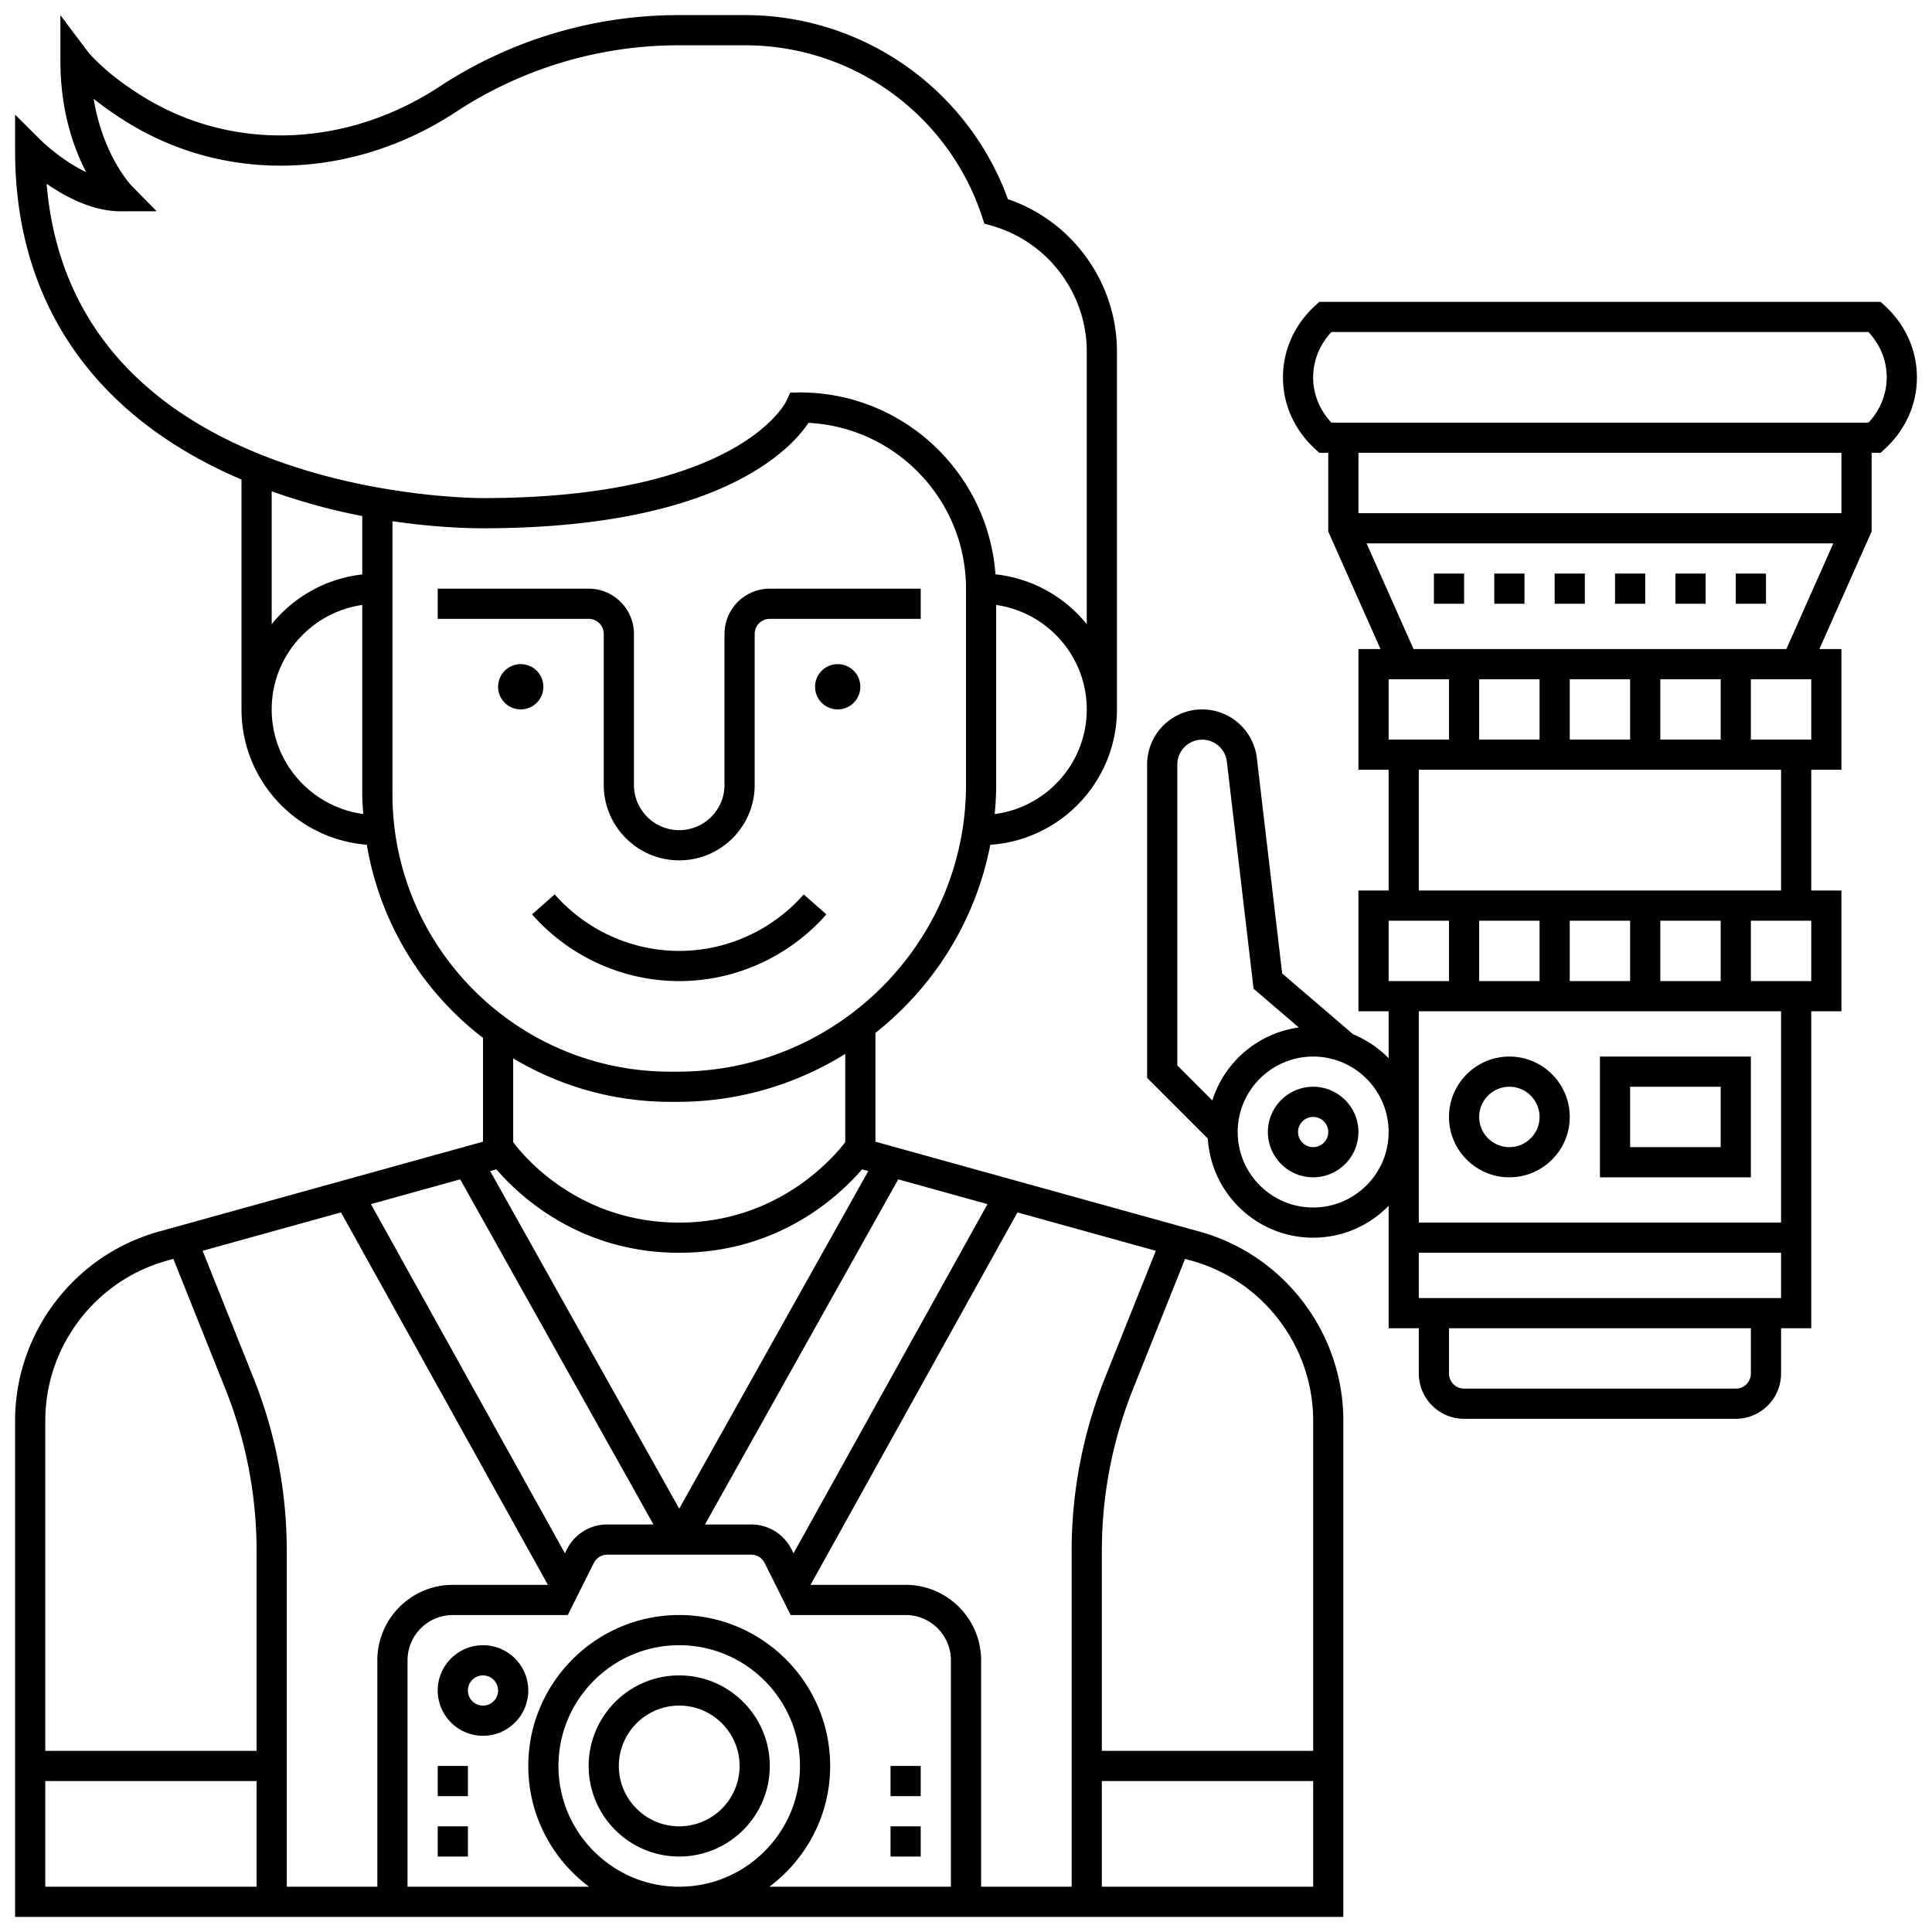 <svg xmlns="http://www.w3.org/2000/svg" viewBox="0 0 128 128" id="photographer"><circle cx="34.5" cy="45.5" r="1.5"></circle><circle cx="55.5" cy="45.5" r="1.5"></circle><path d="M79.476 81.597 58 75.64v-7.207c3.873-3.065 6.641-7.445 7.61-12.464C70.288 55.653 74 51.757 74 47V23.28c0-4.555-2.943-8.627-7.222-10.084A18.525 18.525 0 0 0 49.351 1H45a28.868 28.868 0 0 0-15.879 4.736c-6.111 4.011-13.56 4.315-19.436.792C6.961 4.895 5.809 3.41 5.8 3.399L4 1.004V4c0 3.321.866 5.789 1.711 7.406-1.661-.791-2.985-2.095-3.005-2.114L1 7.595V10c0 8.979 4.199 16.028 12.145 20.387.944.518 1.9.976 2.855 1.385V47c0 4.727 3.665 8.606 8.302 8.965A20.387 20.387 0 0 0 32 68.762v6.878l-21.476 5.957C4.917 83.153 1 88.304 1 94.124V127h88V94.124c0-5.82-3.917-10.971-9.524-12.527zM52.573 102.91l-.126-.252A2.986 2.986 0 0 0 49.763 101h-3.058L59.51 78.135l5.915 1.641-12.852 23.134zm-15.02-.252-.126.252-12.852-23.134 5.915-1.641L43.294 101h-3.058a2.985 2.985 0 0 0-2.683 1.658zM32.886 77.47C34.418 79.251 38.42 83 45 83s10.582-3.749 12.114-5.53l.413.115L45 99.954l-12.527-22.37.413-.114zm33.015-23.535C65.96 53.297 66 52.653 66 52V40.08c3.386.488 6 3.401 6 6.92 0 3.553-2.664 6.49-6.099 6.935zM3.089 12.174C4.356 13.053 6.151 14 8 14l2.376-.004-1.665-1.699c-.022-.023-1.88-1.962-2.507-5.753a21.778 21.778 0 0 0 2.453 1.699c6.54 3.923 14.803 3.603 21.562-.835A26.864 26.864 0 0 1 45 3h4.351a16.53 16.53 0 0 1 15.701 11.316l.166.5.508.146C69.42 16.017 72 19.438 72 23.28v18.075a8.994 8.994 0 0 0-6.048-3.304C65.463 31.326 59.848 26 53 26l-.646.013-.269.581C52.057 26.658 48.937 33 32 33c-1.146 0-27.198-.243-28.911-20.826zM18 32.55a41.062 41.062 0 0 0 6 1.64v3.869a8.991 8.991 0 0 0-6 3.296V32.55zM18 47c0-3.519 2.614-6.432 6-6.92V52.6c0 .449.039.889.067 1.331C20.648 53.472 18 50.542 18 47zm8 5.6V34.531c2.767.407 4.949.469 6 .469 15.515 0 20.343-5.16 21.564-6.985C59.368 28.31 64 33.124 64 39v13c0 10.477-8.567 19-19.098 19H44.4C34.254 71 26 62.746 26 52.6zM44.4 73h.502c4.074 0 7.869-1.175 11.098-3.174v5.847C55.207 76.708 51.524 81 45 81c-6.584 0-10.211-4.277-11-5.325v-5.557A20.244 20.244 0 0 0 44.4 73zM11.06 83.524l.426-.118 3.44 8.601A28.886 28.886 0 0 1 17 102.777V116H3V94.124c0-4.925 3.314-9.283 8.06-10.6zM3 118h14v7H3v-7zm16 7v-22.223c0-3.96-.746-7.834-2.217-11.513l-3.359-8.396 9.168-2.543L36.3 105H30c-2.757 0-5 2.243-5 5v15h-6zm18-8c0-4.411 3.589-8 8-8s8 3.589 8 8-3.589 8-8 8-8-3.589-8-8zm13.974 8c2.438-1.825 4.026-4.727 4.026-8 0-5.514-4.486-10-10-10s-10 4.486-10 10c0 3.273 1.588 6.175 4.026 8H27v-15c0-1.654 1.346-3 3-3h7.618l1.724-3.447a.994.994 0 0 1 .895-.553h9.527c.382 0 .725.212.895.553L52.382 107H60c1.654 0 3 1.346 3 3v15H50.974zM60 105h-6.3l13.708-24.675 9.168 2.543-3.359 8.396A30.877 30.877 0 0 0 71 102.777V125h-6v-15c0-2.757-2.243-5-5-5zm13 20v-7h14v7H73zm14-9H73v-13.223c0-3.705.698-7.328 2.074-10.771l3.44-8.601.426.118c4.745 1.316 8.06 5.675 8.06 10.6V116z"></path><path d="M40 42v10c0 2.757 2.243 5 5 5s5-2.243 5-5V42a1 1 0 0 1 1-1h10v-2H51c-1.654 0-3 1.346-3 3v10c0 1.654-1.346 3-3 3s-3-1.346-3-3V42c0-1.654-1.346-3-3-3H29v2h10a1 1 0 0 1 1 1zm14.75 18.58-1.5-1.322C51.155 61.636 48.148 63 45 63s-6.155-1.364-8.25-3.742l-1.5 1.322C37.724 63.389 41.277 65 45 65s7.276-1.611 9.75-4.42zM45 111c-3.309 0-6 2.691-6 6s2.691 6 6 6 6-2.691 6-6-2.691-6-6-6zm0 10c-2.206 0-4-1.794-4-4s1.794-4 4-4 4 1.794 4 4-1.794 4-4 4zm-13-12c-1.654 0-3 1.346-3 3s1.346 3 3 3 3-1.346 3-3-1.346-3-3-3zm0 4a1 1 0 1 1 0-2 1 1 0 0 1 0 2zM29 121h2v2h-2zM29 117h2v2h-2zM59 121h2v2h-2zM59 117h2v2h-2zM116 70h-10v8h10v-8zm-2 6h-6v-4h6v4z"></path><path d="m124.883 20.265-.287-.265H87.404l-.287.265C85.752 21.525 85 23.207 85 25s.752 3.475 2.117 4.735l.287.265H88v5.212L91.461 43H90v8h2v8h-2v8h2v3.111a7.042 7.042 0 0 0-2.354-1.588l-4.699-4.028-1.678-14.275A3.649 3.649 0 0 0 79.646 47 3.65 3.65 0 0 0 76 50.646v20.768l4.022 4.022C80.249 79.092 83.288 82 87 82c1.958 0 3.728-.81 5-2.111V88h2v3c0 1.654 1.346 3 3 3h18c1.654 0 3-1.346 3-3v-3h2V67h2v-8h-2v-8h2v-8h-1.461L124 35.212V30h.596l.287-.265C126.248 28.475 127 26.793 127 25s-.752-3.475-2.117-4.735zM110 49v-4h4v4h-4zm-2 0h-4v-4h4v4zm-6 0h-4v-4h4v4zm-6 0h-4v-4h4v4zm-4 12h4v4h-4v-4zm18 4v-4h4v4h-4zm-2 0h-4v-4h4v4zm-6 0h-4v-4h4v4zM78 50.646a1.647 1.647 0 0 1 3.282-.192l1.771 15.051 2.996 2.568a7.015 7.015 0 0 0-5.728 4.834L78 70.586v-19.94zM87 80c-2.757 0-5-2.243-5-5s2.243-5 5-5 5 2.243 5 5-2.243 5-5 5zm29 11a1 1 0 0 1-1 1H97a1 1 0 0 1-1-1v-3h20v3zm-22-5v-3h24v3H94zm24-5H94V67h24v14zm2-16h-4v-4h4v4zm-2-6H94v-8h24v8zm2-10h-4v-4h4v4zm-26.35-6-3.111-7h30.923l-3.111 7H93.65zM122 34H90v-4h32v4zm1.793-6H88.207C87.426 27.161 87 26.108 87 25s.426-2.161 1.207-3h35.586c.781.839 1.207 1.892 1.207 3s-.426 2.161-1.207 3z"></path><path d="M100 78c2.206 0 4-1.794 4-4s-1.794-4-4-4-4 1.794-4 4 1.794 4 4 4zm0-6c1.103 0 2 .897 2 2s-.897 2-2 2-2-.897-2-2 .897-2 2-2zm-13 0c-1.654 0-3 1.346-3 3s1.346 3 3 3 3-1.346 3-3-1.346-3-3-3zm0 4a1 1 0 1 1 0-2 1 1 0 0 1 0 2zM95 38h2v2h-2zM99 38h2v2h-2zM103 38h2v2h-2zM107 38h2v2h-2zM111 38h2v2h-2zM115 38h2v2h-2z"></path></svg>